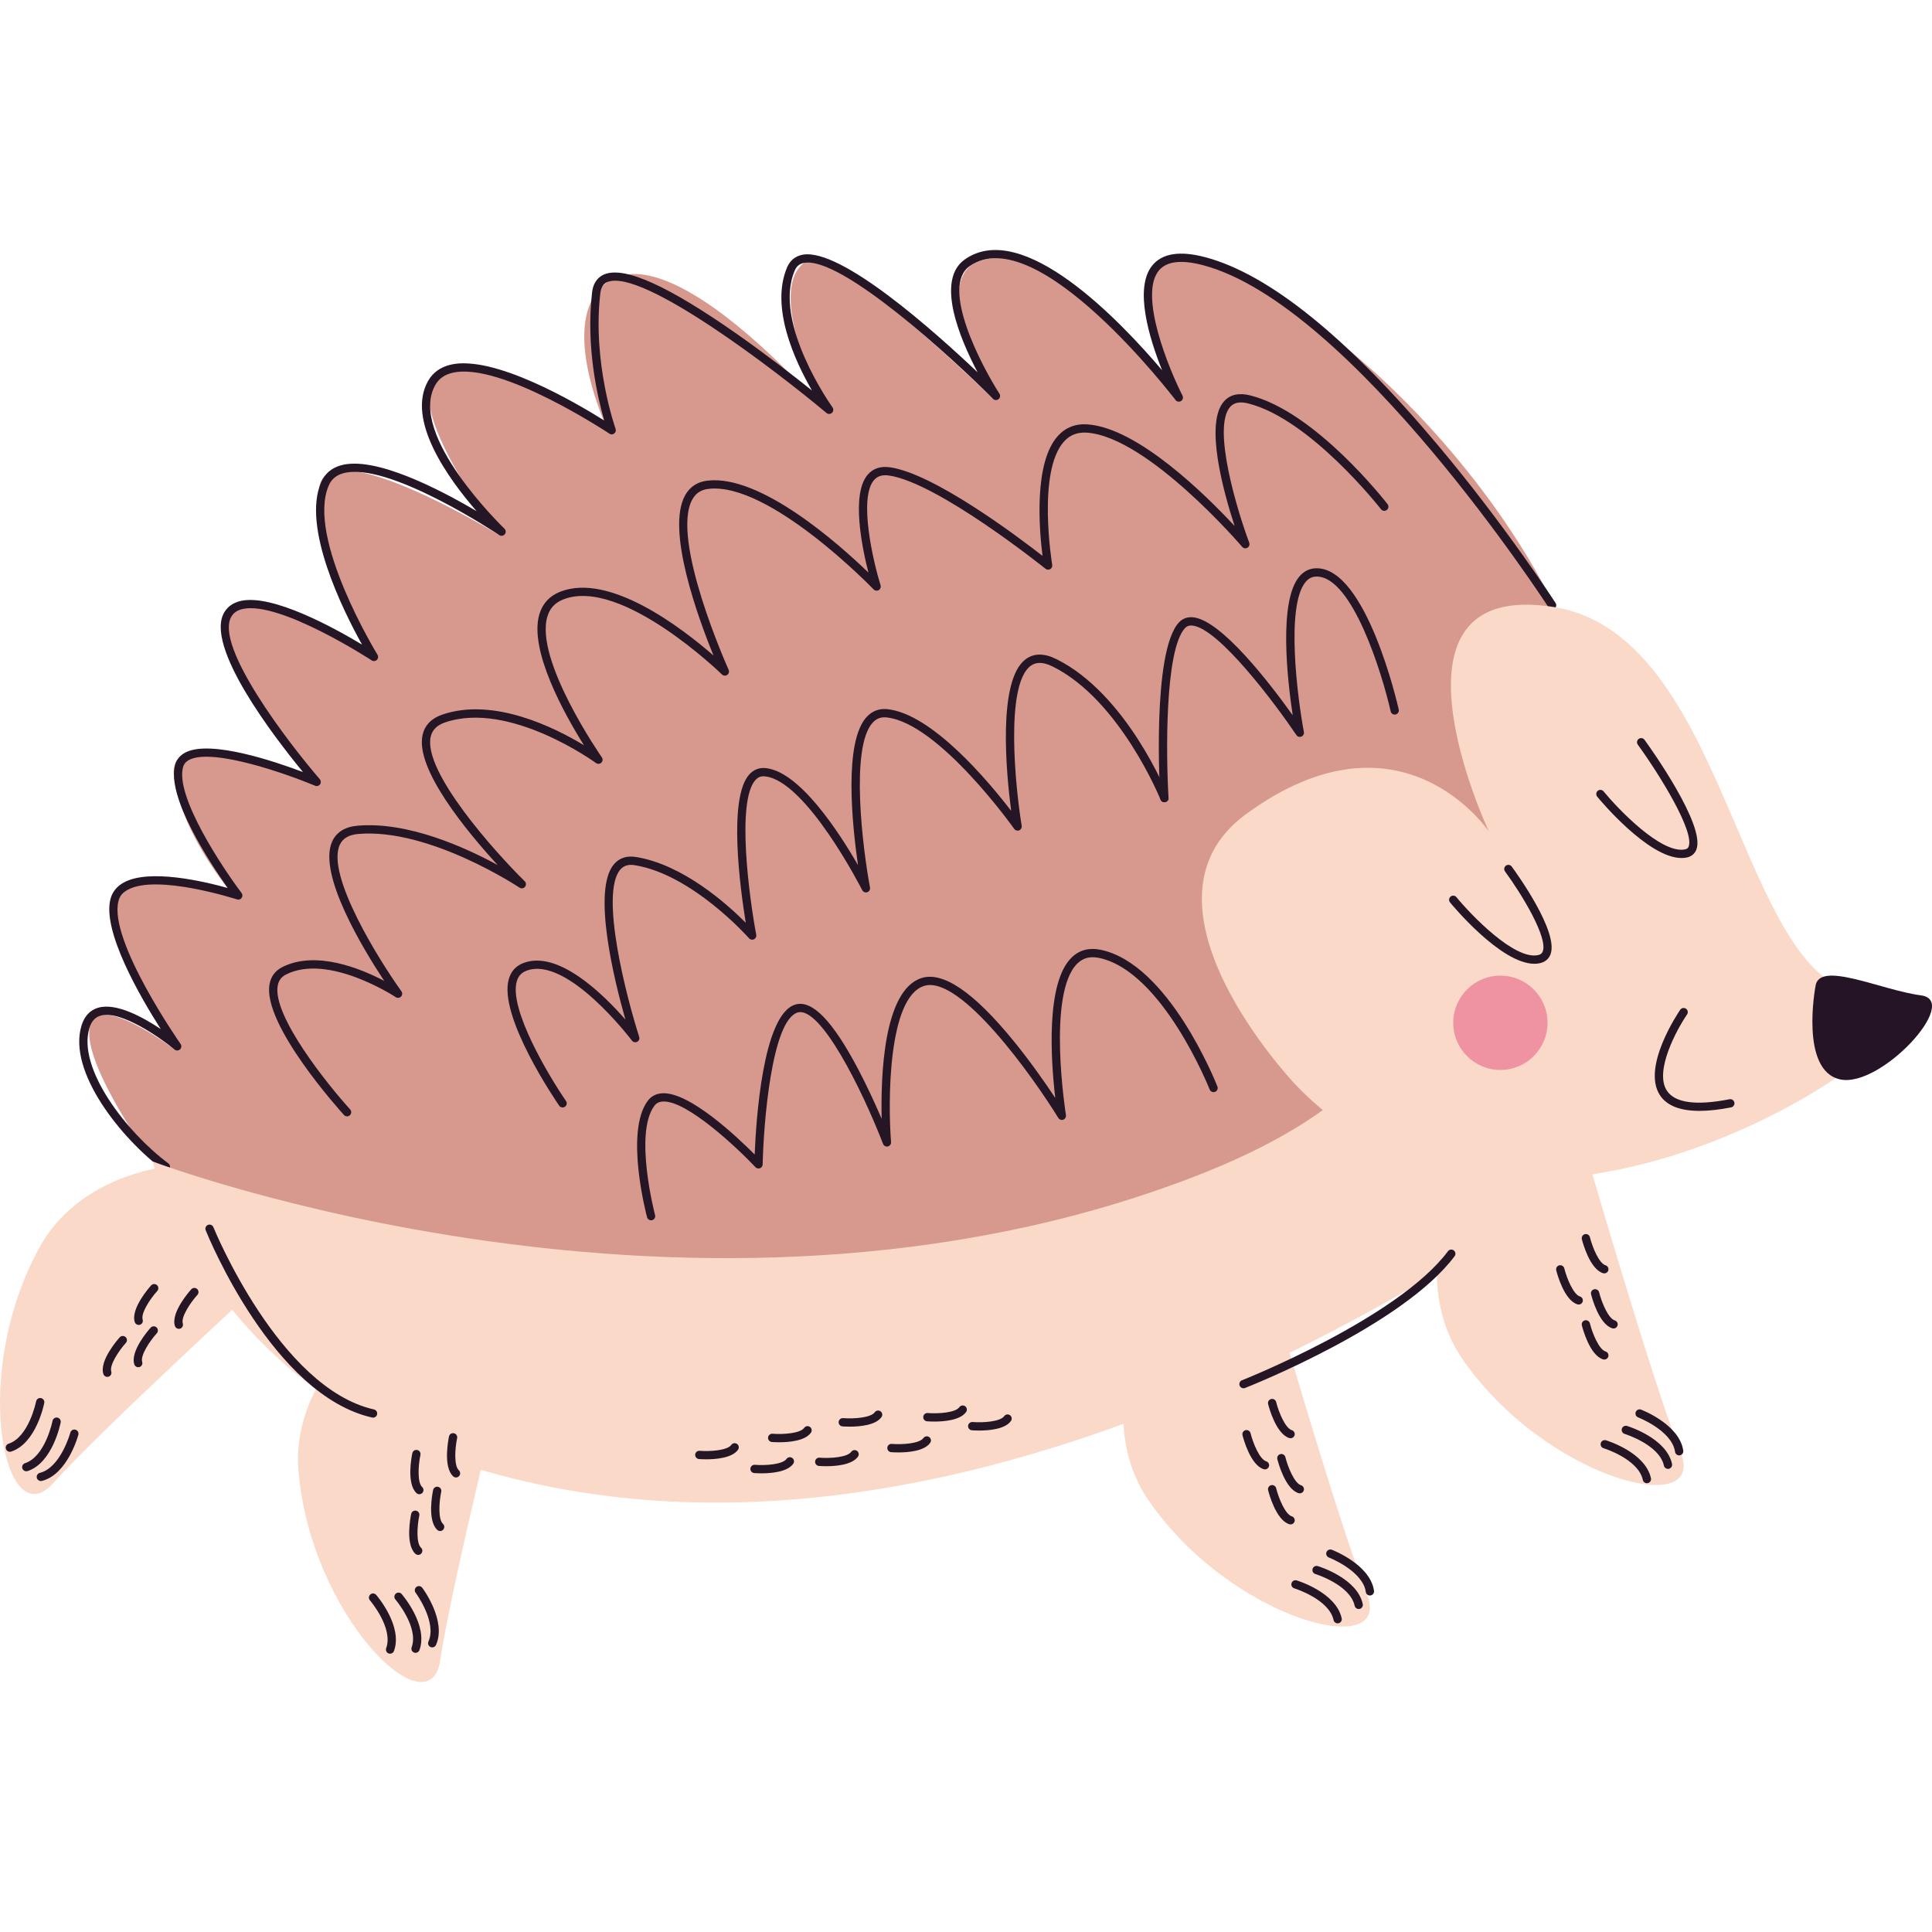 <?xml version="1.0" encoding="UTF-8"?>
<!-- Generator: Adobe Illustrator 25.1.0, SVG Export Plug-In . SVG Version: 6.00 Build 0)  -->
<svg xmlns="http://www.w3.org/2000/svg" xmlns:xlink="http://www.w3.org/1999/xlink" version="1.1" id="Capa_1" x="0px" y="0px" viewBox="0 0 500 500" style="enable-background:new 0 0 500 500;" xml:space="preserve" width="512" height="512">
<g>
	<path style="fill:#FAD9C9;" d="M72.274,327.729c0,0-45.848,41.945-58.509,56.122c-12.661,14.177-21.736-28.398-3.365-61.336   S93.201,297.975,72.274,327.729z"/>
	<path style="fill:#D7998E;" d="M39.507,300.581c0,0,71.868,47.136,210.716,25.813s164.394-75.751,164.786-121.582   c0.516-60.198-74.794-136.027-112.59-138.038c-11.576-0.616,1.808,36.753,1.808,36.753s-29.983-42.774-50.581-36.032   c-14.115,4.62,3.347,35.727,3.347,35.727s-41.487-40.872-48.914-35.184c-10.361,7.936,5.821,38.845,5.821,38.845   s-39.272-46.13-56.643-33.908c-13.882,9.766,0.456,39.266,0.456,39.266s-28.386-20-40.185-18.021   c-19.977,3.352,11.687,44.264,11.687,44.264s-44.34-27.127-46.581-12.385s14.903,44.684,14.903,44.684s-34.011-22.122-38.6-11.779   s22.61,44.347,22.61,44.347s-38.718-18.454-36.508-2.298s16.303,31.718,16.303,31.718s-23.93-9.908-30.11-0.831   s13.946,39.676,13.946,39.676s-20.437-15.666-22.007-5.638C21.599,276.006,39.507,300.581,39.507,300.581z"/>
	<path style="fill:#251626;" d="M42.941,303.024c-0.222,0-0.446-0.069-0.639-0.212c-10.761-8.003-24.935-25.447-21.181-37.473   c0.747-2.394,2.182-3.92,4.266-4.536c4.634-1.367,11.558,2.402,16.218,5.518c-5.411-8.48-15.153-25.324-13.022-33.632   c0.477-1.858,1.64-3.305,3.456-4.302c6.581-3.611,20.65-0.32,26.896,1.427c-4.633-6.538-15.939-23.651-13.612-31.895   c0.41-1.454,1.368-2.553,2.847-3.264c6.493-3.124,22.68,2.295,30.236,5.148c-7.43-9.031-25.609-32.637-20.334-41.38   c0.9-1.492,2.325-2.468,4.234-2.903c8.155-1.853,24.152,6.946,31.387,11.3c-4.854-8.725-15.643-30.342-10.584-42.017   c0.948-2.187,2.636-3.651,5.016-4.349c8.784-2.575,25.639,6.181,35.216,11.837c-7.298-8.381-18.274-23.558-12.557-33.694   c1.217-2.159,3.167-3.57,5.796-4.197c11.185-2.668,32.466,9.82,39.802,14.43c-1.656-5.678-4.811-18.948-3.147-33.186   c0.343-2.931,1.943-4.154,3.226-4.664c5.231-2.078,16.43,2.965,34.223,15.431c7.642,5.354,14.837,10.953,19.447,14.638   c-4.434-7.674-10.855-21.593-6.408-31.904c0.757-1.757,2.124-2.868,3.953-3.216c9.877-1.888,34.294,19.949,45.321,30.416   c-4.645-8.833-10.909-23.837-3.302-29.204c14.996-10.579,40.197,15.871,51.052,28.68c-3.332-8.311-7.282-21.241-2.547-27.105   c2.556-3.167,7.173-3.892,13.725-2.153c16.53,4.388,36.823,20.8,60.313,48.78c17.433,20.766,30.22,40.514,30.347,40.711   c0.321,0.498,0.177,1.162-0.321,1.482c-0.501,0.32-1.163,0.178-1.482-0.32c-0.505-0.783-50.927-78.366-89.409-88.58   c-5.653-1.5-9.528-1.022-11.504,1.426c-5.187,6.421,2.692,25.513,6.165,32.327c0.252,0.494,0.085,1.101-0.385,1.395   c-0.474,0.294-1.091,0.181-1.425-0.26c-0.357-0.471-35.885-46.925-53.294-34.631c-7.598,5.362,2.999,25.632,7.724,32.99   c0.296,0.461,0.196,1.072-0.232,1.415c-0.427,0.346-1.047,0.311-1.432-0.08c-10.345-10.405-39.304-36.99-48.914-35.184   c-1.145,0.218-1.902,0.839-2.384,1.957c-5.84,13.545,9.608,35.22,9.765,35.438c0.316,0.439,0.256,1.044-0.14,1.413   c-0.398,0.368-1.004,0.384-1.42,0.037c-12.698-10.648-47.646-37.493-56.643-33.908c-0.697,0.277-1.65,0.88-1.888,2.92   c-2.103,17.998,3.889,34.922,3.951,35.091c0.156,0.436,0.016,0.924-0.35,1.209c-0.365,0.284-0.874,0.303-1.257,0.046   c-0.28-0.188-28.161-18.722-40.633-15.751c-2.052,0.488-3.5,1.523-4.424,3.163c-7.273,12.895,17.645,36.924,17.897,37.165   c0.403,0.386,0.444,1.014,0.095,1.448c-0.349,0.434-0.973,0.528-1.434,0.219c-0.288-0.194-29-19.342-40.483-15.97   c-1.764,0.518-2.958,1.546-3.65,3.143c-5.861,13.525,12.435,43.493,12.621,43.795c0.264,0.427,0.195,0.982-0.166,1.332   c-0.362,0.352-0.916,0.402-1.337,0.128c-0.236-0.155-23.779-15.485-33.416-13.297c-1.337,0.305-2.276,0.932-2.872,1.919   c-4.579,7.588,14.951,32.983,22.861,42.128c0.327,0.377,0.35,0.929,0.058,1.333c-0.294,0.403-0.828,0.547-1.285,0.358   c-6.896-2.905-26.165-9.778-32.443-6.762c-0.914,0.44-1.474,1.066-1.713,1.914c-2.128,7.534,10.207,26.089,15.139,32.602   c0.284,0.374,0.291,0.888,0.019,1.27c-0.272,0.383-0.766,0.547-1.207,0.397c-0.205-0.067-20.663-6.675-28.269-2.502   c-1.294,0.709-2.082,1.675-2.41,2.952c-2.613,10.188,15.89,36.686,16.078,36.953c0.309,0.44,0.244,1.041-0.151,1.406   c-0.394,0.361-1,0.38-1.412,0.037c-3.564-2.958-13.953-10.303-19.182-8.756c-1.373,0.406-2.298,1.427-2.825,3.118   c-3.296,10.555,9.738,27.174,20.413,35.112c0.476,0.354,0.574,1.026,0.221,1.501C43.593,302.874,43.269,303.024,42.941,303.024z"/>
	<path style="fill:#FAD9C9;" d="M329.344,335.152c0,0,17.288,59.687,24.387,77.319c7.1,17.632-35.089,6.903-56.477-24.161   C275.867,357.246,311.944,303.208,329.344,335.152z"/>
	<path style="fill:#FAD9C9;" d="M131.668,350.461c0,0-15.005,60.301-17.714,79.115s-33.813-11.641-36.721-49.244   S132.651,314.098,131.668,350.461z"/>
	<path style="fill:#FAD9C9;" d="M410.54,298.527c0,0,17.288,59.687,24.387,77.319c7.1,17.632-35.089,6.903-56.477-24.161   C357.062,320.62,393.139,266.582,410.54,298.527z"/>
	<path style="fill:#FAD9C9;" d="M419.562,296.964c0,0-155.185,126.097-296.806,82.899c-69.725-21.268-83.249-79.282-83.249-79.282   s140.683,53.503,269.282,4.046c84.873-32.64,49.482-77.035,49.482-77.035L419.562,296.964z"/>
	<path style="fill:#251626;" d="M89.817,288.914c-0.291,0-0.581-0.118-0.793-0.351c-0.866-0.952-21.192-23.434-19.264-33.877   c0.37-2.005,1.483-3.489,3.309-4.409c8.689-4.383,20.26,0.369,26.367,3.578c-5.546-8.383-17.303-27.768-13.451-36.123   c1.11-2.407,3.326-3.767,6.585-4.042c12.998-1.119,27.787,5.587,36.22,10.181c-7.942-8.648-21.421-24.906-19.421-33.684   c0.576-2.528,2.303-4.297,5.133-5.261c13.28-4.528,29.098,3.381,36.627,7.948c-4.963-7.912-14.331-24.611-11.528-33.946   c0.828-2.756,2.627-4.7,5.349-5.778c12.837-5.089,31.772,9.583,39.707,16.507c-4.011-9.82-12.342-32.601-7.336-41.495   c1.23-2.185,3.151-3.452,5.711-3.764c13.796-1.689,34.186,16.51,41.71,23.777c-1.724-6.775-4.446-20.316-0.2-25.309   c1.382-1.626,3.326-2.274,5.76-1.933c11.281,1.583,32.671,17.615,39.502,22.927c-0.855-6.731-2.337-24.136,4.008-31.077   c2.009-2.199,4.625-3.189,7.739-2.946c13.05,1.015,30.513,18.278,37.97,26.299c-2.94-8.973-7.803-26.622-2.74-32.281   c1.568-1.75,3.857-2.258,6.811-1.513c16.809,4.248,34.745,27.157,35.501,28.131c0.364,0.468,0.279,1.142-0.19,1.505   c-0.469,0.365-1.144,0.278-1.505-0.19c-0.18-0.233-18.24-23.3-34.331-27.366c-2.147-0.544-3.68-0.261-4.686,0.863   c-4.777,5.339,1.93,27.197,4.918,35.169c0.182,0.487-0.012,1.036-0.46,1.3c-0.453,0.267-1.025,0.167-1.361-0.228   c-0.242-0.283-24.306-28.323-40.091-29.551c-2.467-0.184-4.426,0.546-5.989,2.253c-7.076,7.738-3.131,31.714-3.09,31.956   c0.073,0.439-0.131,0.878-0.515,1.103c-0.384,0.229-0.867,0.191-1.215-0.089c-0.278-0.224-27.901-22.363-40.571-24.142   c-1.69-0.233-2.94,0.154-3.828,1.198c-4.048,4.759-0.139,21.267,1.709,27.225c0.148,0.475-0.051,0.989-0.48,1.241   c-0.43,0.252-0.974,0.177-1.319-0.181c-0.267-0.28-26.991-27.914-42.794-26.013c-1.871,0.228-3.212,1.107-4.1,2.686   c-5.799,10.303,9.218,43.796,9.37,44.132c0.213,0.47,0.06,1.026-0.362,1.321c-0.424,0.295-0.996,0.249-1.366-0.112   c-0.259-0.254-26.121-25.341-41.092-19.41c-2.11,0.836-3.446,2.274-4.084,4.4c-3.388,11.281,13.913,36.203,14.088,36.454   c0.301,0.431,0.246,1.015-0.13,1.382c-0.375,0.369-0.961,0.408-1.385,0.097c-0.221-0.163-22.336-16.21-39.036-10.522   c-2.107,0.718-3.327,1.931-3.733,3.708c-2.064,9.057,16.857,30.068,24.321,37.399c0.396,0.389,0.431,1.013,0.081,1.443   c-0.349,0.431-0.966,0.525-1.429,0.215c-0.23-0.155-23.326-15.445-41.685-13.892c-2.467,0.208-4.043,1.125-4.817,2.803   c-3.618,7.847,10.282,30.03,15.944,37.915c0.302,0.42,0.26,0.997-0.1,1.37c-0.359,0.372-0.936,0.437-1.366,0.149   c-0.174-0.115-17.397-11.417-28.377-5.873c-1.212,0.612-1.92,1.555-2.165,2.883c-1.442,7.804,13.039,25.778,18.74,32.044   c0.399,0.438,0.367,1.117-0.071,1.515C90.333,288.822,90.074,288.914,89.817,288.914z"/>
	<path style="fill:#251626;" d="M426.213,383.854c-0.494,0-0.939-0.343-1.048-0.845c-1.173-5.418-10.079-8.185-10.169-8.212   c-0.567-0.173-0.886-0.772-0.714-1.339c0.174-0.566,0.774-0.887,1.339-0.714c0.416,0.127,10.204,3.174,11.642,9.811   c0.126,0.579-0.242,1.15-0.821,1.276C426.365,383.847,426.289,383.854,426.213,383.854z"/>
	<path style="fill:#251626;" d="M431.667,380.145c-0.494,0-0.939-0.343-1.048-0.845c-1.171-5.405-10.081-8.184-10.17-8.211   c-0.567-0.174-0.886-0.773-0.713-1.339c0.172-0.566,0.768-0.887,1.338-0.714c0.416,0.127,10.204,3.173,11.643,9.81   c0.126,0.579-0.242,1.15-0.821,1.276C431.819,380.137,431.742,380.145,431.667,380.145z"/>
	<path style="fill:#251626;" d="M434.563,376.651c-0.526,0-0.985-0.386-1.061-0.921c-0.784-5.474-9.471-8.883-9.559-8.916   c-0.552-0.214-0.828-0.834-0.615-1.387c0.212-0.551,0.832-0.83,1.385-0.616c0.405,0.156,9.951,3.893,10.914,10.615   c0.084,0.587-0.324,1.13-0.91,1.214C434.664,376.648,434.613,376.651,434.563,376.651z"/>
	<path style="fill:#251626;" d="M346.177,420.119c-0.494,0-0.939-0.343-1.048-0.845c-1.171-5.405-10.08-8.185-10.17-8.213   c-0.566-0.173-0.885-0.772-0.712-1.339c0.172-0.566,0.769-0.882,1.338-0.713c0.416,0.127,10.203,3.174,11.642,9.811   c0.126,0.579-0.242,1.15-0.821,1.276C346.329,420.111,346.253,420.119,346.177,420.119z"/>
	<path style="fill:#251626;" d="M351.63,416.409c-0.494,0-0.939-0.343-1.048-0.845c-1.171-5.405-10.08-8.184-10.169-8.211   c-0.567-0.174-0.886-0.773-0.713-1.339c0.172-0.567,0.77-0.883,1.338-0.714c0.416,0.127,10.204,3.173,11.642,9.81   c0.126,0.579-0.242,1.15-0.821,1.276C351.782,416.402,351.706,416.409,351.63,416.409z"/>
	<path style="fill:#251626;" d="M354.526,412.915c-0.526,0-0.985-0.386-1.061-0.921c-0.783-5.475-9.47-8.883-9.558-8.916   c-0.552-0.214-0.828-0.834-0.615-1.387c0.211-0.552,0.831-0.827,1.385-0.616c0.405,0.156,9.951,3.893,10.913,10.616   c0.084,0.587-0.324,1.13-0.91,1.214C354.628,412.912,354.576,412.915,354.526,412.915z"/>
	<path style="fill:#251626;" d="M100.954,427.975c-0.123,0-0.246-0.021-0.368-0.065c-0.556-0.203-0.843-0.819-0.64-1.376   c1.9-5.209-4.151-12.303-4.212-12.374c-0.388-0.448-0.337-1.125,0.111-1.513c0.445-0.386,1.126-0.338,1.513,0.111   c0.284,0.329,6.932,8.132,4.604,14.512C101.802,427.704,101.392,427.975,100.954,427.975z"/>
	<path style="fill:#251626;" d="M107.544,427.752c-0.123,0-0.246-0.021-0.368-0.065c-0.556-0.203-0.843-0.819-0.64-1.376   c1.896-5.196-4.151-12.304-4.212-12.375c-0.386-0.449-0.336-1.126,0.113-1.513c0.445-0.388,1.125-0.34,1.512,0.111   c0.284,0.329,6.932,8.133,4.603,14.513C108.393,427.481,107.982,427.752,107.544,427.752z"/>
	<path style="fill:#251626;" d="M111.857,426.344c-0.147,0-0.295-0.03-0.438-0.094c-0.541-0.242-0.783-0.877-0.54-1.417   c2.267-5.06-3.262-12.567-3.319-12.643c-0.354-0.475-0.257-1.147,0.219-1.501c0.474-0.355,1.146-0.257,1.501,0.219   c0.26,0.348,6.334,8.605,3.556,14.803C112.659,426.108,112.268,426.344,111.857,426.344z"/>
	<path style="fill:#251626;" d="M2.553,375.723c-0.452,0-0.872-0.287-1.019-0.74c-0.184-0.563,0.123-1.169,0.686-1.352   c5.257-1.719,7.11-10.866,7.128-10.958c0.113-0.58,0.669-0.967,1.259-0.846c0.58,0.114,0.96,0.677,0.846,1.258   c-0.083,0.426-2.112,10.475-8.567,12.585C2.777,375.706,2.663,375.723,2.553,375.723z"/>
	<path style="fill:#251626;" d="M6.801,380.768c-0.452,0-0.872-0.287-1.019-0.74c-0.184-0.563,0.123-1.168,0.686-1.352   c5.27-1.723,7.11-10.865,7.128-10.957c0.113-0.582,0.673-0.962,1.258-0.848c0.581,0.113,0.961,0.677,0.848,1.258   c-0.083,0.426-2.113,10.475-8.567,12.585C7.025,380.751,6.911,380.768,6.801,380.768z"/>
	<path style="fill:#251626;" d="M10.572,383.291c-0.481,0-0.918-0.326-1.04-0.813c-0.142-0.575,0.206-1.158,0.782-1.301   c5.38-1.342,7.868-10.329,7.892-10.42c0.155-0.573,0.749-0.919,1.316-0.755c0.572,0.154,0.91,0.743,0.756,1.315   c-0.114,0.42-2.856,10.298-9.444,11.943C10.746,383.28,10.658,383.291,10.572,383.291z"/>
	<path style="fill:#251626;" d="M321.818,359.286c-0.427,0-0.832-0.257-0.998-0.679c-0.217-0.551,0.053-1.174,0.604-1.392   c0.402-0.158,40.359-16.064,53.306-33.395c0.355-0.474,1.027-0.572,1.501-0.217c0.475,0.354,0.572,1.027,0.217,1.501   c-13.311,17.819-52.571,33.45-54.236,34.107C322.082,359.262,321.949,359.286,321.818,359.286z"/>
	<path style="fill:#251626;" d="M96.546,366.885c-0.079,0-0.158-0.008-0.238-0.026c-25.616-5.787-42.375-46.725-43.076-48.464   c-0.221-0.55,0.045-1.174,0.594-1.396c0.55-0.217,1.174,0.044,1.396,0.594c0.168,0.416,17.039,41.634,41.559,47.173   c0.577,0.131,0.94,0.705,0.81,1.283C97.479,366.547,97.037,366.885,96.546,366.885z"/>
	<path style="fill:#251626;" d="M145.599,286.61c-0.34,0-0.676-0.161-0.884-0.463c-0.653-0.946-15.946-23.26-13-32.899   c0.588-1.926,1.826-3.27,3.679-3.995c8.986-3.522,20.727,8.05,26.454,14.602c-2.961-10.443-8.634-33.568-2.947-40.2   c1.39-1.62,3.302-2.245,5.674-1.869c12.126,1.934,23.543,12.125,28.426,17.022c-1.459-8.979-4.597-32.262,0.912-38.379   c1.095-1.215,2.521-1.789,4.11-1.655c8.807,0.729,19.039,16.467,24.021,25.107c-1.538-10.674-3.695-31.888,2.247-38.337   c1.434-1.556,3.24-2.227,5.353-2.015c11.593,1.204,26.214,18.727,32.044,26.32c-1.286-9.87-3.562-33.834,3.769-39.255   c2.126-1.569,4.789-1.581,7.922-0.026c18.149,9.002,28.528,34.493,28.961,35.573c0.22,0.55-0.047,1.174-0.597,1.394   c-0.548,0.218-1.173-0.046-1.395-0.596c-0.103-0.257-10.513-25.814-27.922-34.45c-2.385-1.183-4.246-1.237-5.693-0.171   c-6.681,4.942-3.939,31.563-2.319,41.404c0.082,0.493-0.189,0.977-0.652,1.167c-0.462,0.185-0.994,0.035-1.283-0.375   c-0.193-0.274-19.508-27.444-33.058-28.85c-1.42-0.146-2.591,0.289-3.553,1.334c-5.939,6.444-2.527,33.002-0.711,42.69   c0.098,0.525-0.204,1.042-0.709,1.214c-0.51,0.173-1.06-0.056-1.302-0.532c-0.145-0.285-14.578-28.571-25.3-29.458   c-0.946-0.079-1.681,0.224-2.338,0.952c-4.994,5.545-1.542,30.797,0.21,40.06c0.09,0.475-0.149,0.951-0.585,1.163   c-0.435,0.21-0.958,0.106-1.276-0.257c-0.145-0.166-14.652-16.538-29.619-18.925c-1.612-0.262-2.826,0.117-3.708,1.147   c-5.386,6.28,1.709,33.375,4.898,43.284c0.16,0.499-0.063,1.041-0.528,1.281c-0.469,0.242-1.038,0.109-1.351-0.308   c-0.168-0.223-16.817-22.19-27.373-18.059c-1.228,0.482-2.017,1.34-2.41,2.624c-2.195,7.181,8.434,24.852,12.715,31.053   c0.336,0.488,0.214,1.156-0.273,1.493C146.021,286.548,145.808,286.61,145.599,286.61z"/>
	<path style="fill:#251626;" d="M168.495,315.821c-0.475,0-0.908-0.317-1.036-0.797c-0.239-0.901-5.788-22.145,0.178-30.129   c0.903-1.209,2.166-1.867,3.754-1.957c7.033-0.389,19.316,11.237,23.918,15.846c0.359-9.03,2.133-36.246,10.492-38.796   c4.356-1.334,9.702,4.17,16.347,16.816c2.396,4.559,4.517,9.238,6.027,12.744c-0.264-11.074,0.465-33.302,10.325-36.436   c5.544-1.766,13.536,3.684,23.747,16.197c4.46,5.464,8.403,11.148,10.853,14.835c-1.098-9.405-2.567-29.821,4.289-36.39   c1.986-1.904,4.494-2.559,7.448-1.952c17.54,3.616,29.712,34.081,30.222,35.376c0.217,0.551-0.054,1.174-0.606,1.391   c-0.551,0.214-1.174-0.054-1.391-0.606c-0.12-0.306-12.253-30.677-28.659-34.06c-2.25-0.463-4.063-0.007-5.529,1.399   c-8.016,7.68-3.059,38.973-3.008,39.289c0.082,0.506-0.205,0.998-0.685,1.178c-0.478,0.18-1.018-0.006-1.288-0.443   c-6.476-10.518-25.365-37.153-34.744-34.169c-9.397,2.987-9.355,30.183-8.545,40.41c0.042,0.531-0.312,1.013-0.832,1.13   c-0.523,0.122-1.048-0.163-1.238-0.659c-5.438-14.091-16.24-35.766-22.107-33.999c-6.771,2.066-8.831,29.087-9.053,39.323   c-0.009,0.436-0.282,0.822-0.688,0.978c-0.406,0.158-0.866,0.049-1.166-0.266c-4.563-4.847-17.85-17.42-24.007-16.994   c-0.951,0.053-1.636,0.403-2.157,1.099c-5.351,7.163,0.122,28.083,0.178,28.294c0.152,0.573-0.19,1.16-0.762,1.313   C168.679,315.81,168.586,315.821,168.495,315.821z"/>
	<path style="fill:#251626;" d="M417.586,343.816c-0.102,0-0.205-0.015-0.308-0.045c-3.469-1.04-5.31-8.015-5.508-8.807   c-0.145-0.574,0.204-1.157,0.779-1.301c0.568-0.138,1.157,0.203,1.301,0.779c0.685,2.722,2.393,6.779,4.044,7.274   c0.568,0.171,0.889,0.768,0.72,1.336C418.474,343.516,418.048,343.816,417.586,343.816z"/>
	<path style="fill:#251626;" d="M415.199,351.856c-0.102,0-0.205-0.015-0.308-0.045c-3.47-1.04-5.31-8.015-5.508-8.807   c-0.145-0.575,0.204-1.157,0.779-1.301c0.566-0.142,1.157,0.204,1.301,0.779c0.685,2.722,2.392,6.779,4.044,7.274   c0.568,0.17,0.889,0.768,0.72,1.336C416.087,351.556,415.661,351.856,415.199,351.856z"/>
	<path style="fill:#251626;" d="M408.57,337.617c-0.102,0-0.205-0.015-0.308-0.045c-3.469-1.041-5.31-8.015-5.508-8.807   c-0.145-0.574,0.204-1.157,0.779-1.301c0.571-0.14,1.157,0.204,1.301,0.779c0.685,2.722,2.393,6.778,4.044,7.274   c0.568,0.171,0.889,0.769,0.72,1.336C409.459,337.317,409.032,337.617,408.57,337.617z"/>
	<path style="fill:#251626;" d="M415.199,329.555c-0.102,0-0.205-0.015-0.308-0.045c-3.47-1.041-5.31-8.015-5.508-8.807   c-0.145-0.575,0.204-1.157,0.779-1.301c0.566-0.144,1.157,0.204,1.301,0.779c0.685,2.722,2.392,6.778,4.044,7.274   c0.568,0.171,0.889,0.769,0.72,1.336C416.087,329.256,415.661,329.555,415.199,329.555z"/>
	<path style="fill:#251626;" d="M336.391,386.479c-0.102,0-0.205-0.015-0.308-0.045c-3.469-1.04-5.31-8.015-5.508-8.807   c-0.145-0.574,0.204-1.157,0.779-1.301c0.567-0.145,1.158,0.204,1.301,0.779c0.685,2.722,2.393,6.779,4.044,7.274   c0.568,0.171,0.889,0.768,0.72,1.336C337.279,386.179,336.853,386.479,336.391,386.479z"/>
	<path style="fill:#251626;" d="M334.002,394.519c-0.102,0-0.205-0.015-0.308-0.045c-3.469-1.04-5.309-8.015-5.507-8.807   c-0.145-0.575,0.204-1.157,0.779-1.301c0.571-0.141,1.157,0.204,1.301,0.779c0.685,2.722,2.392,6.779,4.043,7.274   c0.568,0.171,0.889,0.768,0.72,1.336C334.89,394.22,334.464,394.519,334.002,394.519z"/>
	<path style="fill:#251626;" d="M327.375,380.28c-0.102,0-0.205-0.015-0.308-0.045c-3.469-1.04-5.31-8.015-5.508-8.807   c-0.145-0.574,0.204-1.157,0.779-1.301c0.569-0.139,1.157,0.205,1.301,0.779c0.685,2.722,2.393,6.779,4.044,7.274   c0.568,0.171,0.889,0.768,0.72,1.336C328.263,379.98,327.837,380.28,327.375,380.28z"/>
	<path style="fill:#251626;" d="M232.524,375.887c-0.959,0-1.672-0.049-1.897-0.067c-0.591-0.047-1.031-0.564-0.985-1.154   c0.047-0.591,0.547-1.029,1.154-0.985c2.796,0.224,7.187-0.103,8.183-1.512c0.343-0.483,1.011-0.598,1.496-0.256   c0.483,0.343,0.598,1.012,0.256,1.496C239.217,375.548,235.032,375.887,232.524,375.887z"/>
	<path style="fill:#251626;" d="M241.819,367.9c-0.96,0-1.673-0.049-1.898-0.067c-0.591-0.047-1.031-0.564-0.985-1.154   c0.047-0.59,0.55-1.024,1.154-0.985c2.798,0.219,7.187-0.103,8.183-1.511c0.344-0.485,1.013-0.596,1.496-0.256   c0.483,0.343,0.598,1.012,0.256,1.496C248.511,367.561,244.327,367.9,241.819,367.9z"/>
	<path style="fill:#251626;" d="M253.426,370.223c-0.96,0-1.673-0.049-1.898-0.067c-0.591-0.047-1.031-0.564-0.985-1.154   c0.048-0.59,0.55-1.016,1.154-0.985c2.793,0.218,7.188-0.104,8.184-1.512c0.344-0.483,1.012-0.598,1.496-0.256   c0.483,0.343,0.598,1.012,0.256,1.496C260.119,369.883,255.934,370.223,253.426,370.223z"/>
	<path style="fill:#251626;" d="M213.832,379.454c-0.959,0-1.672-0.049-1.897-0.067c-0.591-0.047-1.031-0.564-0.985-1.154   c0.048-0.59,0.556-1.036,1.154-0.985c2.795,0.224,7.189-0.103,8.184-1.512c0.344-0.485,1.013-0.596,1.496-0.256   c0.483,0.343,0.597,1.012,0.256,1.496C220.525,379.115,216.34,379.454,213.832,379.454z"/>
	<path style="fill:#251626;" d="M201.658,373.256c-0.959,0-1.672-0.049-1.897-0.067c-0.591-0.047-1.031-0.564-0.985-1.154   c0.047-0.591,0.564-1.029,1.154-0.985c2.796,0.226,7.188-0.104,8.184-1.512c0.344-0.483,1.013-0.598,1.496-0.256   c0.483,0.343,0.597,1.012,0.256,1.496C208.351,372.916,204.166,373.256,201.658,373.256z"/>
	<path style="fill:#251626;" d="M197.086,381.296c-0.959,0-1.672-0.049-1.897-0.067c-0.591-0.047-1.031-0.564-0.985-1.154   c0.047-0.59,0.562-1.022,1.154-0.985c2.793,0.226,7.188-0.104,8.183-1.512c0.344-0.483,1.012-0.599,1.496-0.256   c0.483,0.343,0.598,1.012,0.256,1.496C203.779,380.957,199.594,381.296,197.086,381.296z"/>
	<path style="fill:#251626;" d="M182.797,377.667c-0.959,0-1.672-0.049-1.897-0.067c-0.591-0.047-1.031-0.564-0.985-1.154   c0.047-0.59,0.548-1.017,1.154-0.985c2.795,0.225,7.187-0.104,8.183-1.512c0.344-0.483,1.01-0.599,1.496-0.256   c0.483,0.343,0.598,1.012,0.256,1.496C189.49,377.328,185.305,377.667,182.797,377.667z"/>
	<path style="fill:#251626;" d="M219.925,369.214c-0.959,0-1.672-0.049-1.897-0.067c-0.591-0.047-1.031-0.564-0.985-1.154   c0.047-0.59,0.547-1.021,1.154-0.985c2.797,0.225,7.187-0.104,8.183-1.512c0.343-0.482,1.011-0.598,1.496-0.256   c0.483,0.343,0.598,1.012,0.256,1.496C226.618,368.875,222.433,369.214,219.925,369.214z"/>
	<path style="fill:#251626;" d="M334.002,372.219c-0.102,0-0.205-0.015-0.308-0.045c-3.469-1.041-5.309-8.015-5.507-8.807   c-0.145-0.575,0.204-1.157,0.779-1.301c0.571-0.142,1.157,0.204,1.301,0.779c0.685,2.722,2.392,6.778,4.043,7.274   c0.568,0.171,0.889,0.769,0.72,1.336C334.89,371.919,334.464,372.219,334.002,372.219z"/>
	<path style="fill:#251626;" d="M113.903,396.229c-0.261,0-0.522-0.094-0.728-0.285c-2.66-2.457-1.254-9.532-1.085-10.331   c0.122-0.579,0.688-0.947,1.272-0.828c0.579,0.123,0.95,0.691,0.828,1.272c-0.579,2.746-0.824,7.141,0.442,8.311   c0.435,0.401,0.462,1.08,0.06,1.516C114.48,396.113,114.191,396.229,113.903,396.229z"/>
	<path style="fill:#251626;" d="M108.229,402.407c-0.261,0-0.522-0.094-0.728-0.285c-2.66-2.458-1.254-9.532-1.085-10.331   c0.124-0.579,0.688-0.953,1.272-0.828c0.579,0.123,0.95,0.691,0.828,1.272c-0.579,2.746-0.824,7.141,0.442,8.311   c0.435,0.402,0.462,1.081,0.06,1.516C108.806,402.29,108.518,402.407,108.229,402.407z"/>
	<path style="fill:#251626;" d="M108.522,386.703c-0.261,0-0.522-0.094-0.728-0.285c-2.66-2.457-1.254-9.532-1.085-10.331   c0.122-0.579,0.688-0.947,1.272-0.828c0.579,0.123,0.95,0.691,0.828,1.272c-0.579,2.746-0.824,7.141,0.442,8.311   c0.435,0.401,0.462,1.08,0.06,1.516C109.098,386.587,108.81,386.703,108.522,386.703z"/>
	<path style="fill:#251626;" d="M118.014,382.367c-0.261,0-0.522-0.094-0.728-0.285c-2.66-2.457-1.253-9.532-1.084-10.331   c0.122-0.58,0.688-0.95,1.272-0.828c0.579,0.123,0.95,0.692,0.828,1.272c-0.579,2.747-0.826,7.141,0.441,8.311   c0.435,0.401,0.462,1.08,0.06,1.516C118.59,382.251,118.302,382.367,118.014,382.367z"/>
	<path style="fill:#251626;" d="M35.775,353.838c-0.459,0-0.882-0.295-1.025-0.755c-1.071-3.46,3.694-8.876,4.241-9.483   c0.396-0.438,1.077-0.473,1.514-0.079c0.44,0.397,0.476,1.075,0.08,1.516c-1.878,2.086-4.294,5.764-3.785,7.411   c0.175,0.567-0.141,1.167-0.707,1.342C35.987,353.822,35.88,353.838,35.775,353.838z"/>
	<path style="fill:#251626;" d="M27.768,356.339c-0.459,0-0.883-0.295-1.025-0.756c-1.07-3.459,3.695-8.876,4.242-9.483   c0.397-0.438,1.073-0.472,1.514-0.079c0.44,0.397,0.476,1.075,0.08,1.515c-1.878,2.087-4.295,5.766-3.786,7.414   c0.175,0.566-0.141,1.166-0.708,1.341C27.98,356.323,27.873,356.339,27.768,356.339z"/>
	<path style="fill:#251626;" d="M35.896,342.898c-0.458,0-0.882-0.295-1.025-0.755c-1.071-3.46,3.694-8.876,4.241-9.483   c0.397-0.438,1.075-0.472,1.514-0.079c0.44,0.397,0.476,1.075,0.08,1.516c-1.878,2.086-4.294,5.764-3.785,7.411   c0.175,0.567-0.141,1.167-0.707,1.342C36.107,342.882,36.001,342.898,35.896,342.898z"/>
	<path style="fill:#251626;" d="M46.283,343.906c-0.458,0-0.882-0.295-1.025-0.755c-1.071-3.46,3.695-8.876,4.242-9.483   c0.396-0.438,1.077-0.475,1.514-0.078c0.44,0.396,0.476,1.075,0.08,1.515c-1.879,2.086-4.295,5.764-3.786,7.411   c0.175,0.567-0.141,1.167-0.707,1.342C46.495,343.89,46.388,343.906,46.283,343.906z"/>
	<path style="fill:#FAD9C9;" d="M335.272,280.703c0,0-44.601-46.791-12.775-70.032c40.214-29.366,62.825,4.537,62.825,4.537   s-30.887-65.751,16.863-58.102c47.75,7.649,47.551,105.297,84.987,100.241C524.608,252.29,400.51,349.124,335.272,280.703z"/>
	<path style="fill:#251326;" d="M469.831,255.348c0,0-4.097,21.708,6.393,23.999c10.49,2.291,31.366-20.376,20.936-21.746   C486.729,256.23,470.574,248.358,469.831,255.348z"/>
	<path style="fill:#251626;" d="M397.097,249.424c-8.69,0-21.275-15.201-21.832-15.88c-0.376-0.458-0.31-1.134,0.148-1.51   c0.46-0.377,1.135-0.309,1.51,0.148c3.77,4.59,14.908,16.221,21.059,15.014c0.866-0.172,1.137-0.601,1.274-0.955   c1.376-3.535-5.255-14.579-9.756-20.709c-0.351-0.478-0.248-1.149,0.229-1.499c0.475-0.353,1.149-0.247,1.499,0.229   c1.263,1.72,12.278,16.97,10.028,22.756c-0.474,1.216-1.461,2.006-2.857,2.282C397.976,249.385,397.541,249.424,397.097,249.424z"/>
	<path style="fill:#251626;" d="M435.184,222.053c-8.69,0-21.275-15.201-21.832-15.88c-0.376-0.458-0.31-1.134,0.148-1.51   c0.46-0.379,1.135-0.307,1.51,0.148c3.769,4.59,14.9,16.225,21.059,15.014c0.634-0.126,0.836-0.44,0.95-0.731   c1.523-3.88-7.261-18.237-13.156-26.374c-0.348-0.48-0.241-1.15,0.239-1.498c0.48-0.35,1.151-0.24,1.498,0.239   c1.631,2.251,15.866,22.178,13.416,28.418c-0.432,1.099-1.306,1.808-2.53,2.05C436.063,222.014,435.628,222.053,435.184,222.053z"/>
	<path style="fill:#251626;" d="M439.824,287.493c-5.032,0.001-8.46-1.352-10.231-4.049c-4.804-7.317,4.833-21.511,5.245-22.112   c0.335-0.488,1.004-0.612,1.492-0.277s0.612,1.003,0.277,1.492c-2.582,3.763-8.555,14.644-5.219,19.72   c2.082,3.168,7.533,3.913,16.207,2.217c0.589-0.119,1.145,0.265,1.259,0.846c0.114,0.581-0.265,1.145-0.846,1.259   C444.927,287.192,442.197,287.493,439.824,287.493z"/>
	<circle style="fill:#EF93A3;" cx="388.298" cy="264.698" r="12.205"/>
	<path style="fill:#251626;" d="M301.345,207.611c-0.563,0-1.035-0.438-1.07-1.008c-0.094-1.543-2.217-37.883,4.824-45.512   c0.912-0.987,2.144-1.455,3.551-1.346c7.362,0.564,20.178,17.35,25.903,25.371c-1.393-9.268-3.665-29.392,1.657-35.84   c1.204-1.458,2.721-2.202,4.509-2.21c0.012,0,0.023,0,0.034,0c12.826,0,20.904,35.064,21.242,36.558   c0.131,0.578-0.232,1.152-0.81,1.283c-0.58,0.13-1.151-0.233-1.283-0.81c-2.197-9.709-9.918-34.886-19.148-34.886   c-0.008,0-0.016,0-0.024,0c-1.138,0.005-2.075,0.474-2.865,1.431c-5.157,6.249-2.052,30.122-0.421,38.794   c0.094,0.5-0.176,0.997-0.646,1.19c-0.469,0.197-1.012,0.03-1.297-0.393c-5.189-7.707-20.157-27.825-27.015-28.35   c-0.751-0.061-1.339,0.152-1.811,0.663c-5.331,5.777-4.882,33.666-4.259,43.925c0.036,0.591-0.414,1.1-1.006,1.136   C301.389,207.61,301.367,207.611,301.345,207.611z"/>
</g>















</svg>
